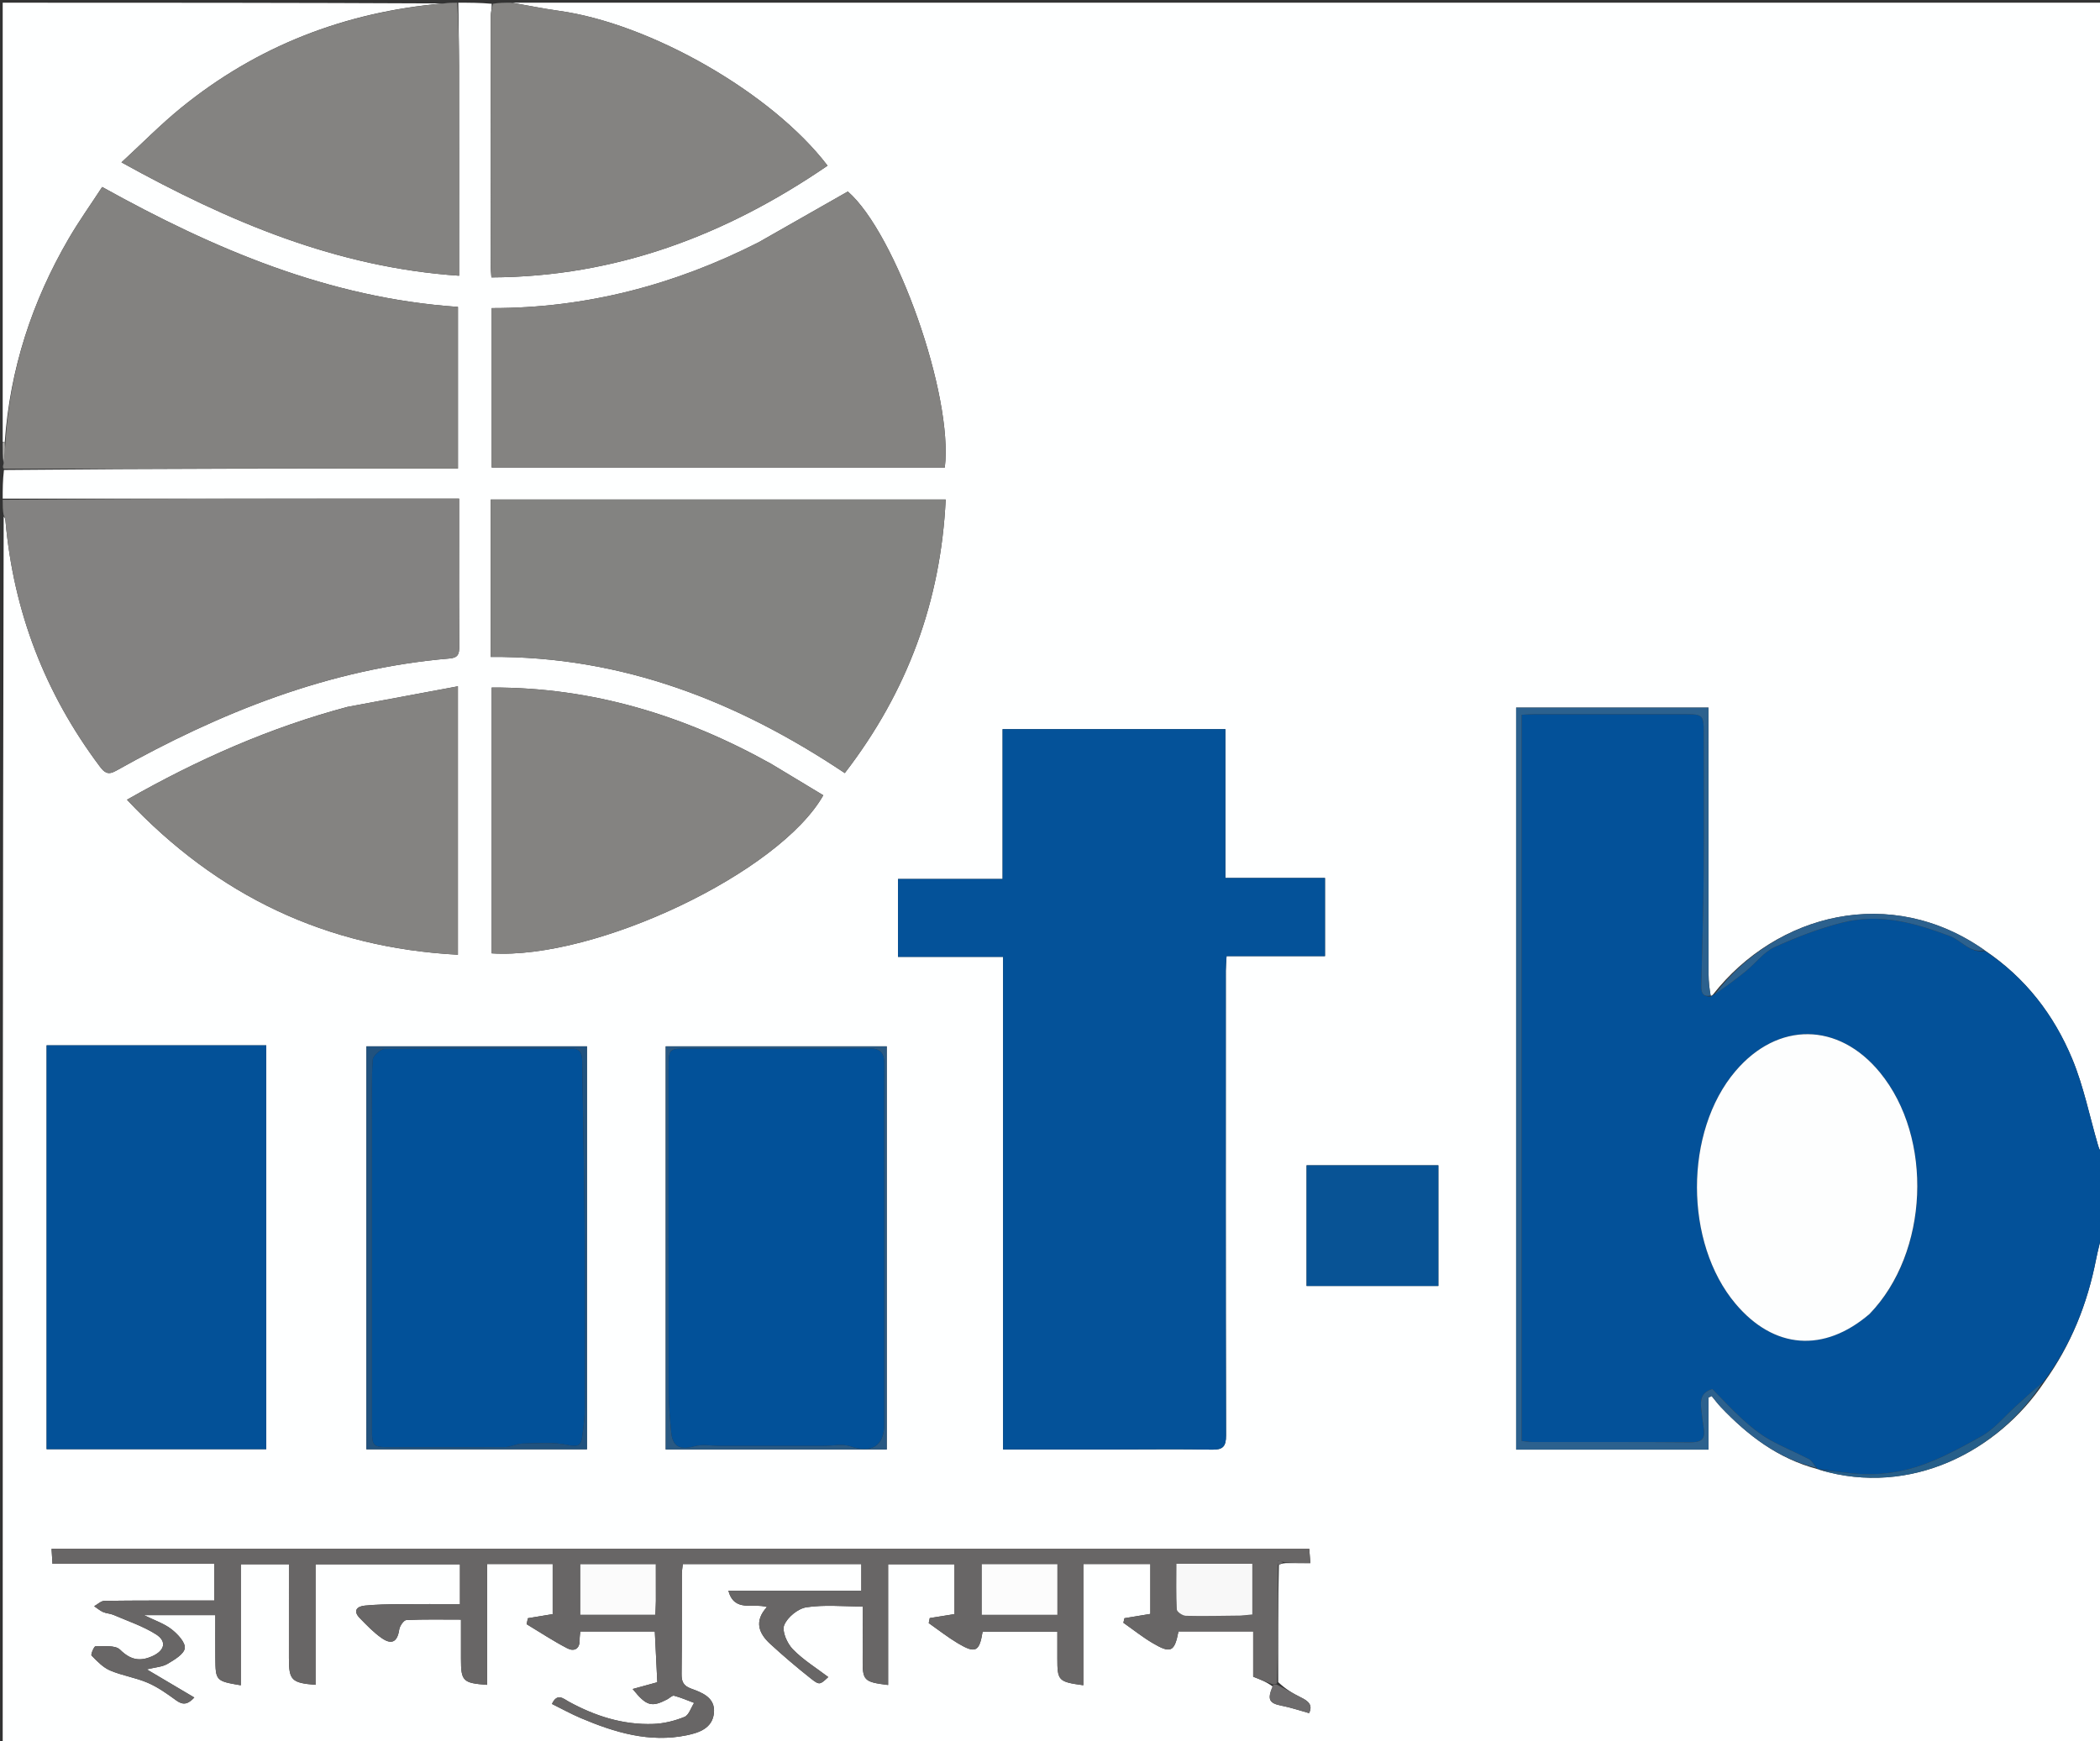<svg version="1.1" id="Layer_1" xmlns="http://www.w3.org/2000/svg" xmlns:xlink="http://www.w3.org/1999/xlink" x="0px" y="0px"
	 width="100%" viewBox="0 0 779 646" enable-background="new 0 0 779 646" xml:space="preserve">
<rect x="0" y="0" width="779" height="646" fill="#333333" stroke="none"/>
<path fill="#FEFFFF" opacity="1" stroke="none" 
	d="
M780,457 
	C780,520.314 780,583.628 780,646.971 
	C520.431,646.971 260.862,646.971 1,646.971 
	C1,495.31 1,343.62 1.364,191.658 
	C1.834,192.039 1.98,192.688 2.039,193.345 
	C5.041,226.982 16.711,257.276 36.968,284.298 
	C38.691,286.596 39.976,287.693 43.009,285.992 
	C81.631,264.33 122.117,248.087 166.757,244.311 
	C170.069,244.031 170.368,242.5 170.348,239.823 
	C170.254,226.836 170.303,213.848 170.302,200.861 
	C170.302,195.75 170.302,190.64 170.302,185 
	C113.473,185 57.236,185 1,185 
	C1,181.638 1,178.277 1.462,174.372 
	C57.849,173.83 113.773,173.83 169.882,173.83 
	C169.882,153.535 169.882,133.851 169.882,113.866 
	C121.983,110.574 79.384,92.42 37.903,69.377 
	C33.552,76.051 29.203,82.135 25.459,88.571 
	C11.886,111.908 3.678,136.963 1.764,164.072 
	C1.338,164.078 1.169,164.039 1,164 
	C1,109.738 1,55.476 1,1 
	C55.356,1 109.713,1 164.236,1.275 
	C128.038,4.45 95.437,16.993 67.107,40.058 
	C59.611,46.161 52.805,53.111 45.064,60.242 
	C84.992,82.357 125.039,99.245 170.302,102.299 
	C170.302,99.416 170.302,97.437 170.302,95.457 
	C170.303,71.797 170.327,48.136 170.289,24.475 
	C170.276,16.65 170.101,8.825 170,1 
	C174.025,1 178.051,1 182.394,1.397 
	C182.478,3.229 182.043,4.664 182.041,6.1 
	C181.999,36.9 182.004,67.699 182.015,98.499 
	C182.015,99.782 182.17,101.065 182.289,102.918 
	C228.64,102.735 269.395,87.202 306.986,61.466 
	C286.484,34.543 241.36,8.726 207.313,4.008 
	C201.514,3.204 195.77,2.012 190,1 
	C386.583,1 583.167,1 780,1 
	C780,143.023 780,285.047 779.603,427.493 
	C778.869,426.825 778.516,425.738 778.196,424.642 
	C775.095,414.017 772.918,403.009 768.693,392.852 
	C761.906,376.538 751.351,362.757 736.162,352.537 
	C701.383,328.044 658.997,338.974 635.447,368.99 
	C635.093,369.321 635.005,369.503 634.565,369.361 
	C634.071,366.555 633.808,364.074 633.805,361.592 
	C633.769,330.608 633.771,299.624 633.763,268.639 
	C633.762,266.69 633.762,264.741 633.762,262.538 
	C609.601,262.538 586.062,262.538 562.412,262.538 
	C562.412,354.549 562.412,446.193 562.412,537.842 
	C586.301,537.842 609.733,537.842 633.789,537.842 
	C633.789,531.223 633.789,524.862 633.789,518.5 
	C634.178,518.324 634.567,518.147 634.956,517.97 
	C636.084,519.338 637.134,520.779 638.352,522.06 
	C648.352,532.579 659.594,541.182 674.141,545.051 
	C674.342,545.154 674.791,545.111 675.063,545.37 
	C708.881,555.433 741.292,538.286 758.31,512.822 
	C768.31,498.929 774.324,483.681 777.545,467.251 
	C778.221,463.806 779.174,460.415 780,457 
M474.412,580.555 
	C474.943,580.311 475.474,580.068 476.911,579.959 
	C479.86,579.959 482.809,579.959 486.084,579.959 
	C485.917,577.808 485.796,576.24 485.673,574.658 
	C330.023,574.658 174.778,574.658 19.128,574.658 
	C19.243,576.559 19.338,578.115 19.464,580.194 
	C39.804,580.194 59.704,580.194 79.499,580.194 
	C79.499,584.991 79.499,589.227 79.499,593.831 
	C77.642,593.831 76.172,593.83 74.702,593.831 
	C62.712,593.84 50.721,593.788 38.733,593.95 
	C37.46,593.967 36.205,595.245 34.941,595.938 
	C36.037,596.674 37.061,597.573 38.25,598.101 
	C39.45,598.635 40.884,598.636 42.092,599.157 
	C47.399,601.445 52.998,603.303 57.837,606.353 
	C62.021,608.991 61.084,612.42 56.488,614.483 
	C51.854,616.562 48.368,615.845 44.539,612.069 
	C42.759,610.313 38.534,610.865 35.41,610.815 
	C34.903,610.807 33.597,613.859 33.959,614.23 
	C36.012,616.336 38.205,618.652 40.83,619.775 
	C45.338,621.704 50.365,622.426 54.863,624.373 
	C58.63,626.005 62.08,628.488 65.432,630.922 
	C68.034,632.812 69.818,632.229 72.08,629.809 
	C66.194,626.325 60.632,623.033 54.447,619.372 
	C57.675,618.57 60.206,618.47 62.125,617.335 
	C64.662,615.835 68.262,613.722 68.544,611.508 
	C68.818,609.36 65.873,606.235 63.612,604.478 
	C60.872,602.35 57.365,601.206 53.421,599.257 
	C62.781,599.257 71.128,599.257 79.878,599.257 
	C79.878,604.812 79.841,609.951 79.886,615.088 
	C79.961,623.616 80.053,623.695 89.323,625.277 
	C89.323,610.295 89.323,595.39 89.323,580.363 
	C95.591,580.363 101.314,580.363 107.185,580.363 
	C107.185,592.228 107.194,603.723 107.181,615.218 
	C107.173,623.37 108.137,624.392 117.041,625.101 
	C117.041,610.155 117.041,595.24 117.041,580.389 
	C135.205,580.389 152.92,580.389 170.627,580.389 
	C170.627,585.532 170.627,590.272 170.627,595.164 
	C162.924,595.164 155.595,595.108 148.267,595.185 
	C143.943,595.231 139.601,595.287 135.305,595.717 
	C132.308,596.017 130.884,597.699 133.466,600.349 
	C136.013,602.963 138.582,605.656 141.548,607.735 
	C145.368,610.412 147.441,609.099 148.097,604.588 
	C148.29,603.259 149.774,601.112 150.748,601.066 
	C157.334,600.752 163.943,600.902 171.002,600.902 
	C171.002,606.166 171.005,610.798 171.001,615.429 
	C170.995,623.727 171.679,624.452 180.683,625.11 
	C180.683,610.17 180.683,595.264 180.683,580.279 
	C189.163,580.279 197.081,580.279 205.014,580.279 
	C205.014,586.763 205.014,592.952 205.014,598.874 
	C201.599,599.439 198.711,599.916 195.824,600.394 
	C195.665,601.129 195.506,601.864 195.347,602.6 
	C200.37,605.625 205.27,608.886 210.469,611.57 
	C212.855,612.803 215.103,611.919 215.017,608.469 
	C214.989,607.386 215.18,606.297 215.262,605.322 
	C224.758,605.322 233.843,605.322 242.906,605.322 
	C243.221,611.746 243.52,617.84 243.829,624.148 
	C241.51,624.785 238.286,625.67 234.698,626.655 
	C239.781,633.001 241.724,633.498 247.464,630.518 
	C248.35,630.058 249.354,628.966 250.047,629.148 
	C252.587,629.811 255.018,630.889 257.49,631.81 
	C256.326,633.605 255.545,636.344 253.921,637.003 
	C250.317,638.465 246.312,639.47 242.431,639.616 
	C231.171,640.041 220.772,636.714 210.952,631.325 
	C209.033,630.271 206.688,627.982 204.753,632.2 
	C208.386,633.995 211.845,635.919 215.47,637.455 
	C228.035,642.779 240.924,646.674 254.758,643.819 
	C259.31,642.88 264.259,641.217 264.831,635.586 
	C265.408,629.912 260.593,628.043 256.419,626.533 
	C253.46,625.463 252.802,623.902 252.834,621.048 
	C252.972,608.717 252.896,596.385 252.933,584.053 
	C252.936,582.796 253.171,581.539 253.297,580.296 
	C275.613,580.296 297.533,580.296 319.516,580.296 
	C319.516,583.657 319.516,586.698 319.516,590.199 
	C302.801,590.199 286.577,590.199 270.194,590.199 
	C272.447,598.311 279.256,594.677 284.505,596.232 
	C279.691,601.466 281.449,605.99 285.664,609.87 
	C290.539,614.357 295.602,618.66 300.798,622.772 
	C304.004,625.308 304.184,625.08 307.246,622.221 
	C302.841,618.866 297.956,615.884 294.095,611.908 
	C291.994,609.743 289.983,605.217 290.899,602.962 
	C292.091,600.025 296.006,596.811 299.147,596.333 
	C305.762,595.329 312.635,596.028 320.019,596.028 
	C320.019,602.637 320.068,608.928 320.007,615.218 
	C319.925,623.528 320.343,624.034 329.449,625.168 
	C329.449,610.214 329.449,595.316 329.449,580.364 
	C338.044,580.364 346.099,580.364 354.074,580.364 
	C354.074,586.833 354.074,592.919 354.074,598.867 
	C350.748,599.401 347.821,599.871 344.893,600.342 
	C344.769,600.961 344.644,601.579 344.52,602.198 
	C348.102,604.707 351.551,607.438 355.295,609.674 
	C361.857,613.594 363.304,612.859 364.509,605.372 
	C373.66,605.372 382.851,605.372 392.228,605.372 
	C392.228,608.916 392.23,612.079 392.227,615.241 
	C392.218,623.578 392.601,623.996 401.858,625.261 
	C401.858,610.296 401.858,595.386 401.858,580.292 
	C410.385,580.292 418.443,580.292 426.725,580.292 
	C426.725,586.688 426.725,592.766 426.725,598.798 
	C423.326,599.362 420.221,599.877 417.117,600.391 
	C416.986,600.952 416.854,601.514 416.723,602.075 
	C420.323,604.603 423.78,607.372 427.555,609.605 
	C434.315,613.604 435.681,612.895 437.159,605.291 
	C446.229,605.291 455.312,605.291 464.876,605.291 
	C464.876,611.179 464.876,616.782 464.876,622.097 
	C467.652,623.183 469.908,624.066 472.147,625.76 
	C470.01,630.541 470.784,631.959 475.462,632.859 
	C478.856,633.511 482.156,634.653 485.603,635.605 
	C487.117,632.518 485.209,631.066 482.542,629.76 
	C479.578,628.309 476.744,626.594 474.153,624.099 
	C474.117,609.738 474.081,595.377 474.412,580.555 
M415.5,537.771 
	C426.829,537.768 438.162,537.606 449.487,537.846 
	C453.583,537.933 454.816,536.775 454.806,532.547 
	C454.662,475.066 454.705,417.585 454.717,360.104 
	C454.718,358.516 454.878,356.928 454.996,354.743 
	C467.522,354.743 479.567,354.743 491.511,354.743 
	C491.511,344.857 491.511,335.607 491.511,325.748 
	C479.091,325.748 467.037,325.748 454.561,325.748 
	C454.561,307.035 454.561,288.938 454.561,270.529 
	C426.898,270.529 399.687,270.529 371.914,270.529 
	C371.914,289.093 371.914,307.324 371.914,326.121 
	C358.639,326.121 345.914,326.121 333.124,326.121 
	C333.124,335.956 333.124,345.212 333.124,355.026 
	C346.124,355.026 358.851,355.026 372.102,355.026 
	C372.102,416.129 372.102,476.673 372.102,537.771 
	C386.592,537.771 400.546,537.771 415.5,537.771 
M281.371,89.917 
	C250.232,105.759 217.268,114.37 182.397,114.313 
	C182.397,134.485 182.397,154.024 182.397,173.46 
	C238.758,173.46 294.644,173.46 350.481,173.46 
	C353.696,146.775 332.379,86.598 314.506,71.055 
	C303.635,77.25 292.831,83.407 281.371,89.917 
M67.5,387.845 
	C50.747,387.845 33.994,387.845 17.284,387.845 
	C17.284,438.271 17.284,487.996 17.284,537.674 
	C44.683,537.674 71.737,537.674 98.761,537.674 
	C98.761,487.577 98.761,437.846 98.761,387.844 
	C88.453,387.844 78.476,387.844 67.5,387.845 
M182.017,228.496 
	C182.017,233.43 182.017,238.363 182.017,243.726 
	C230.86,243.413 273.593,260.235 313.373,286.823 
	C336.676,256.56 348.991,222.999 350.807,185.34 
	C294.24,185.34 238.352,185.34 182.017,185.34 
	C182.017,199.587 182.017,213.542 182.017,228.496 
M286.097,283.418 
	C253.916,265.442 219.726,254.954 182.389,255.09 
	C182.389,288.334 182.389,321.035 182.389,353.712 
	C220.978,356.144 289.11,323.802 305.402,295.064 
	C299.196,291.318 292.963,287.556 286.097,283.418 
M128.819,262.286 
	C100.236,269.911 73.434,281.713 47.104,296.718 
	C80.714,332.464 121.153,351.63 169.863,354.219 
	C169.863,321.007 169.863,288.522 169.863,254.631 
	C155.992,257.212 142.808,259.665 128.819,262.286 
M522.481,477.127 
	C526.228,477.127 529.974,477.127 533.566,477.127 
	C533.566,461.618 533.566,446.917 533.566,432.365 
	C516.957,432.365 500.765,432.365 484.675,432.365 
	C484.675,447.473 484.675,462.162 484.675,477.125 
	C497.225,477.125 509.357,477.125 522.481,477.127 
M135.909,515.5 
	C135.909,522.924 135.909,530.348 135.909,537.714 
	C163.689,537.714 190.754,537.714 217.74,537.714 
	C217.74,487.618 217.74,437.875 217.74,388.207 
	C190.338,388.207 163.279,388.207 135.908,388.207 
	C135.908,430.559 135.908,472.529 135.909,515.5 
M246.94,468.5 
	C246.94,491.57 246.94,514.641 246.94,537.772 
	C274.739,537.772 301.789,537.772 328.942,537.772 
	C328.942,487.743 328.942,438.031 328.942,388.205 
	C301.507,388.205 274.341,388.205 246.94,388.205 
	C246.94,414.908 246.94,441.204 246.94,468.5 
z"/>
<path fill="#035199" opacity="1" stroke="none" 
	d="
M674.791,545.111 
	C674.791,545.111 674.342,545.154 673.993,544.738 
	C672.786,543.317 672.123,541.938 671.037,541.372 
	C666.138,538.823 660.966,536.771 656.195,534.016 
	C652.671,531.98 649.421,529.349 646.399,526.599 
	C642.399,522.958 638.741,518.941 635.2,515.353 
	C630.859,516.659 630.742,519.614 631.074,522.737 
	C631.337,525.201 631.652,527.661 632.034,530.109 
	C632.665,534.162 630.852,535.159 626.983,535.124 
	C607.485,534.951 587.985,535.054 568.486,535.026 
	C567.085,535.024 565.685,534.751 564.446,534.621 
	C564.446,444.546 564.446,355.044 564.446,265.212 
	C566.075,265.121 567.537,264.97 568.999,264.969 
	C587.831,264.955 606.664,264.954 625.496,264.97 
	C631.535,264.975 632.003,265.426 632.012,271.537 
	C632.037,289.036 632.141,306.536 631.987,324.034 
	C631.863,337.994 631.414,351.952 631.089,365.91 
	C631.022,368.815 632.124,369.943 634.917,369.686 
	C635.005,369.503 635.093,369.321 635.827,369.037 
	C640.21,366.062 644.014,363.269 647.667,360.291 
	C651.298,357.331 654.324,353.176 658.419,351.335 
	C666.443,347.729 674.628,344.527 683.344,342.32 
	C697.621,338.705 710.338,342.48 723.226,347.264 
	C727.684,348.918 730.77,353.809 736.349,352.829 
	C751.351,362.757 761.906,376.538 768.693,392.852 
	C772.918,403.009 775.095,414.017 778.196,424.642 
	C778.516,425.738 778.869,426.825 779.603,427.958 
	C780,437.354 780,446.708 780,456.531 
	C779.174,460.415 778.221,463.806 777.545,467.251 
	C774.324,483.681 768.31,498.929 757.944,512.82 
	C754.105,515.927 750.927,518.87 747.719,521.779 
	C743.541,525.566 739.822,530.189 735.022,532.875 
	C729.326,536.063 723.514,539.253 717.371,541.864 
	C708.625,545.579 700.256,547.219 691.203,546.911 
	C685.718,546.725 680.261,545.738 674.791,545.111 
M693.758,487.263 
	C715.532,464.742 717.254,422.185 697.373,397.917 
	C682.012,379.165 659.492,378.942 643.792,397.387 
	C624.714,419.8 624.73,461.118 643.825,483.75 
	C657.997,500.547 676.54,502.051 693.758,487.263 
z"/>
<path fill="#838280" opacity="1" stroke="none" 
	d="
M2.02,164.027 
	C3.678,136.963 11.886,111.908 25.459,88.571 
	C29.203,82.135 33.552,76.051 37.903,69.377 
	C79.384,92.42 121.983,110.574 169.882,113.866 
	C169.882,133.851 169.882,153.535 169.882,173.83 
	C113.773,173.83 57.849,173.83 1.462,173.915 
	C1,173.556 1,173.111 1.319,172.086 
	C1.765,169.013 1.893,166.52 2.02,164.027 
z"/>
<path fill="#838281" opacity="1" stroke="none" 
	d="
M1,185.428 
	C57.236,185 113.473,185 170.302,185 
	C170.302,190.64 170.302,195.75 170.302,200.861 
	C170.303,213.848 170.254,226.836 170.348,239.823 
	C170.368,242.5 170.069,244.031 166.757,244.311 
	C122.117,248.087 81.631,264.33 43.009,285.992 
	C39.976,287.693 38.691,286.596 36.968,284.298 
	C16.711,257.276 5.041,226.982 2.039,193.345 
	C1.98,192.688 1.834,192.039 1.364,191.193 
	C1,189.286 1,187.571 1,185.428 
z"/>
<path fill="#848381" opacity="1" stroke="none" 
	d="
M189.562,1 
	C195.77,2.012 201.514,3.204 207.313,4.008 
	C241.36,8.726 286.484,34.543 306.986,61.466 
	C269.395,87.202 228.64,102.735 182.289,102.918 
	C182.17,101.065 182.015,99.782 182.015,98.499 
	C182.004,67.699 181.999,36.9 182.041,6.1 
	C182.043,4.664 182.478,3.229 182.856,1.397 
	C185.042,1 187.083,1 189.562,1 
z"/>
<path fill="#848381" opacity="1" stroke="none" 
	d="
M169.583,1 
	C170.101,8.825 170.276,16.65 170.289,24.475 
	C170.327,48.136 170.303,71.797 170.302,95.457 
	C170.302,97.437 170.302,99.416 170.302,102.299 
	C125.039,99.245 84.992,82.357 45.064,60.242 
	C52.805,53.111 59.611,46.161 67.107,40.058 
	C95.437,16.993 128.038,4.45 164.701,1.275 
	C166.389,1 167.778,1 169.583,1 
z"/>
<path fill="#AFAEAC" opacity="1" stroke="none" 
	d="
M1.764,164.072 
	C1.893,166.52 1.765,169.013 1.319,171.753 
	C1,169.629 1,167.259 1,164.444 
	C1.169,164.039 1.338,164.078 1.764,164.072 
z"/>
<path fill="#045299" opacity="1" stroke="none" 
	d="
M415,537.771 
	C400.546,537.771 386.592,537.771 372.102,537.771 
	C372.102,476.673 372.102,416.129 372.102,355.026 
	C358.851,355.026 346.124,355.026 333.124,355.026 
	C333.124,345.212 333.124,335.956 333.124,326.121 
	C345.914,326.121 358.639,326.121 371.914,326.121 
	C371.914,307.324 371.914,289.093 371.914,270.529 
	C399.687,270.529 426.898,270.529 454.561,270.529 
	C454.561,288.938 454.561,307.035 454.561,325.748 
	C467.037,325.748 479.091,325.748 491.511,325.748 
	C491.511,335.607 491.511,344.857 491.511,354.743 
	C479.567,354.743 467.522,354.743 454.996,354.743 
	C454.878,356.928 454.718,358.516 454.717,360.104 
	C454.705,417.585 454.662,475.066 454.806,532.547 
	C454.816,536.775 453.583,537.933 449.487,537.846 
	C438.162,537.606 426.829,537.768 415,537.771 
z"/>
<path fill="#848381" opacity="1" stroke="none" 
	d="
M281.699,89.741 
	C292.831,83.407 303.635,77.25 314.506,71.055 
	C332.379,86.598 353.696,146.775 350.481,173.46 
	C294.644,173.46 238.758,173.46 182.397,173.46 
	C182.397,154.024 182.397,134.485 182.397,114.313 
	C217.268,114.37 250.232,105.759 281.699,89.741 
z"/>
<path fill="#035198" opacity="1" stroke="none" 
	d="
M68,387.844 
	C78.476,387.844 88.453,387.844 98.761,387.844 
	C98.761,437.846 98.761,487.577 98.761,537.674 
	C71.737,537.674 44.683,537.674 17.284,537.674 
	C17.284,487.996 17.284,438.271 17.284,387.845 
	C33.994,387.845 50.747,387.845 68,387.844 
z"/>
<path fill="#838381" opacity="1" stroke="none" 
	d="
M182.017,227.997 
	C182.017,213.542 182.017,199.587 182.017,185.34 
	C238.352,185.34 294.24,185.34 350.807,185.34 
	C348.991,222.999 336.676,256.56 313.373,286.823 
	C273.593,260.235 230.86,243.413 182.017,243.726 
	C182.017,238.363 182.017,233.43 182.017,227.997 
z"/>
<path fill="#686666" opacity="1" stroke="none" 
	d="
M472.164,624.949 
	C469.908,624.066 467.652,623.183 464.876,622.097 
	C464.876,616.782 464.876,611.179 464.876,605.291 
	C455.312,605.291 446.229,605.291 437.159,605.291 
	C435.681,612.895 434.315,613.604 427.555,609.605 
	C423.78,607.372 420.323,604.603 416.723,602.075 
	C416.854,601.514 416.986,600.952 417.117,600.391 
	C420.221,599.877 423.326,599.362 426.725,598.798 
	C426.725,592.766 426.725,586.688 426.725,580.292 
	C418.443,580.292 410.385,580.292 401.858,580.292 
	C401.858,595.386 401.858,610.296 401.858,625.261 
	C392.601,623.996 392.218,623.578 392.227,615.241 
	C392.23,612.079 392.228,608.916 392.228,605.372 
	C382.851,605.372 373.66,605.372 364.509,605.372 
	C363.304,612.859 361.857,613.594 355.295,609.674 
	C351.551,607.438 348.102,604.707 344.52,602.198 
	C344.644,601.579 344.769,600.961 344.893,600.342 
	C347.821,599.871 350.748,599.401 354.074,598.867 
	C354.074,592.919 354.074,586.833 354.074,580.364 
	C346.099,580.364 338.044,580.364 329.449,580.364 
	C329.449,595.316 329.449,610.214 329.449,625.168 
	C320.343,624.034 319.925,623.528 320.007,615.218 
	C320.068,608.928 320.019,602.637 320.019,596.028 
	C312.635,596.028 305.762,595.329 299.147,596.333 
	C296.006,596.811 292.091,600.025 290.899,602.962 
	C289.983,605.217 291.994,609.743 294.095,611.908 
	C297.956,615.884 302.841,618.866 307.246,622.221 
	C304.184,625.08 304.004,625.308 300.798,622.772 
	C295.602,618.66 290.539,614.357 285.664,609.87 
	C281.449,605.99 279.691,601.466 284.505,596.232 
	C279.256,594.677 272.447,598.311 270.194,590.199 
	C286.577,590.199 302.801,590.199 319.516,590.199 
	C319.516,586.698 319.516,583.657 319.516,580.296 
	C297.533,580.296 275.613,580.296 253.297,580.296 
	C253.171,581.539 252.936,582.796 252.933,584.053 
	C252.896,596.385 252.972,608.717 252.834,621.048 
	C252.802,623.902 253.46,625.463 256.419,626.533 
	C260.593,628.043 265.408,629.912 264.831,635.586 
	C264.259,641.217 259.31,642.88 254.758,643.819 
	C240.924,646.674 228.035,642.779 215.47,637.455 
	C211.845,635.919 208.386,633.995 204.753,632.2 
	C206.688,627.982 209.033,630.271 210.952,631.325 
	C220.772,636.714 231.171,640.041 242.431,639.616 
	C246.312,639.47 250.317,638.465 253.921,637.003 
	C255.545,636.344 256.326,633.605 257.49,631.81 
	C255.018,630.889 252.587,629.811 250.047,629.148 
	C249.354,628.966 248.35,630.058 247.464,630.518 
	C241.724,633.498 239.781,633.001 234.698,626.655 
	C238.286,625.67 241.51,624.785 243.829,624.148 
	C243.52,617.84 243.221,611.746 242.906,605.322 
	C233.843,605.322 224.758,605.322 215.262,605.322 
	C215.18,606.297 214.989,607.386 215.017,608.469 
	C215.103,611.919 212.855,612.803 210.469,611.57 
	C205.27,608.886 200.37,605.625 195.347,602.6 
	C195.506,601.864 195.665,601.129 195.824,600.394 
	C198.711,599.916 201.599,599.439 205.014,598.874 
	C205.014,592.952 205.014,586.763 205.014,580.279 
	C197.081,580.279 189.163,580.279 180.683,580.279 
	C180.683,595.264 180.683,610.17 180.683,625.11 
	C171.679,624.452 170.995,623.727 171.001,615.429 
	C171.005,610.798 171.002,606.166 171.002,600.902 
	C163.943,600.902 157.334,600.752 150.748,601.066 
	C149.774,601.112 148.29,603.259 148.097,604.588 
	C147.441,609.099 145.368,610.412 141.548,607.735 
	C138.582,605.656 136.013,602.963 133.466,600.349 
	C130.884,597.699 132.308,596.017 135.305,595.717 
	C139.601,595.287 143.943,595.231 148.267,595.185 
	C155.595,595.108 162.924,595.164 170.627,595.164 
	C170.627,590.272 170.627,585.532 170.627,580.389 
	C152.92,580.389 135.205,580.389 117.041,580.389 
	C117.041,595.24 117.041,610.155 117.041,625.101 
	C108.137,624.392 107.173,623.37 107.181,615.218 
	C107.194,603.723 107.185,592.228 107.185,580.363 
	C101.314,580.363 95.591,580.363 89.323,580.363 
	C89.323,595.39 89.323,610.295 89.323,625.277 
	C80.053,623.695 79.961,623.616 79.886,615.088 
	C79.841,609.951 79.878,604.812 79.878,599.257 
	C71.128,599.257 62.781,599.257 53.421,599.257 
	C57.365,601.206 60.872,602.35 63.612,604.478 
	C65.873,606.235 68.818,609.36 68.544,611.508 
	C68.262,613.722 64.662,615.835 62.125,617.335 
	C60.206,618.47 57.675,618.57 54.447,619.372 
	C60.632,623.033 66.194,626.325 72.08,629.809 
	C69.818,632.229 68.034,632.812 65.432,630.922 
	C62.08,628.488 58.63,626.005 54.863,624.373 
	C50.365,622.426 45.338,621.704 40.83,619.775 
	C38.205,618.652 36.012,616.336 33.959,614.23 
	C33.597,613.859 34.903,610.807 35.41,610.815 
	C38.534,610.865 42.759,610.313 44.539,612.069 
	C48.368,615.845 51.854,616.562 56.488,614.483 
	C61.084,612.42 62.021,608.991 57.837,606.353 
	C52.998,603.303 47.399,601.445 42.092,599.157 
	C40.884,598.636 39.45,598.635 38.25,598.101 
	C37.061,597.573 36.037,596.674 34.941,595.938 
	C36.205,595.245 37.46,593.967 38.733,593.95 
	C50.721,593.788 62.712,593.84 74.702,593.831 
	C76.172,593.83 77.642,593.831 79.499,593.831 
	C79.499,589.227 79.499,584.991 79.499,580.194 
	C59.704,580.194 39.804,580.194 19.464,580.194 
	C19.338,578.115 19.243,576.559 19.128,574.658 
	C174.778,574.658 330.023,574.658 485.673,574.658 
	C485.796,576.24 485.917,577.808 486.084,579.959 
	C482.809,579.959 479.86,579.959 476.415,579.628 
	C475.259,579.243 474.599,579.188 473.94,579.133 
	C473.975,579.761 474.01,580.389 474.045,581.016 
	C474.081,595.377 474.117,609.738 473.722,624.538 
	C472.915,624.968 472.539,624.958 472.164,624.949 
M460.68,599.424 
	C462.057,599.279 463.434,599.134 464.555,599.016 
	C464.555,592.37 464.555,586.319 464.555,580.195 
	C455.134,580.195 446.067,580.195 436.387,580.195 
	C436.387,585.998 436.239,591.601 436.542,597.179 
	C436.589,598.046 438.679,599.468 439.852,599.497 
	C446.48,599.664 453.116,599.483 460.68,599.424 
M243.246,593.46 
	C243.246,589.059 243.246,584.659 243.246,580.363 
	C233.448,580.363 224.404,580.363 215.284,580.363 
	C215.284,586.821 215.284,592.894 215.284,599.108 
	C224.637,599.108 233.685,599.108 243.025,599.108 
	C243.12,597.369 243.2,595.91 243.246,593.46 
M392.237,589.506 
	C392.237,586.42 392.237,583.333 392.237,580.336 
	C382.476,580.336 373.41,580.336 364.207,580.336 
	C364.207,586.771 364.207,592.85 364.207,599.133 
	C373.554,599.133 382.615,599.133 392.237,599.133 
	C392.237,596.056 392.237,593.274 392.237,589.506 
z"/>
<path fill="#848381" opacity="1" stroke="none" 
	d="
M286.414,283.606 
	C292.963,287.556 299.196,291.318 305.402,295.064 
	C289.11,323.802 220.978,356.144 182.389,353.712 
	C182.389,321.035 182.389,288.334 182.389,255.09 
	C219.726,254.954 253.916,265.442 286.414,283.606 
z"/>
<path fill="#848381" opacity="1" stroke="none" 
	d="
M129.222,262.202 
	C142.808,259.665 155.992,257.212 169.863,254.631 
	C169.863,288.522 169.863,321.007 169.863,354.219 
	C121.153,351.63 80.714,332.464 47.104,296.718 
	C73.434,281.713 100.236,269.911 129.222,262.202 
z"/>
<path fill="#085395" opacity="1" stroke="none" 
	d="
M521.985,477.126 
	C509.357,477.125 497.225,477.125 484.675,477.125 
	C484.675,462.162 484.675,447.473 484.675,432.365 
	C500.765,432.365 516.957,432.365 533.566,432.365 
	C533.566,446.917 533.566,461.618 533.566,477.127 
	C529.974,477.127 526.228,477.127 521.985,477.126 
z"/>
<path fill="#2C618E" opacity="1" stroke="none" 
	d="
M634.565,369.361 
	C632.124,369.943 631.022,368.815 631.089,365.91 
	C631.414,351.952 631.863,337.994 631.987,324.034 
	C632.141,306.536 632.037,289.036 632.012,271.537 
	C632.003,265.426 631.535,264.975 625.496,264.97 
	C606.664,264.954 587.831,264.955 568.999,264.969 
	C567.537,264.97 566.075,265.121 564.446,265.212 
	C564.446,355.044 564.446,444.546 564.446,534.621 
	C565.685,534.751 567.085,535.024 568.486,535.026 
	C587.985,535.054 607.485,534.951 626.983,535.124 
	C630.852,535.159 632.665,534.162 632.034,530.109 
	C631.652,527.661 631.337,525.201 631.074,522.737 
	C630.742,519.614 630.859,516.659 635.2,515.353 
	C638.741,518.941 642.399,522.958 646.399,526.599 
	C649.421,529.349 652.671,531.98 656.195,534.016 
	C660.966,536.771 666.138,538.823 671.037,541.372 
	C672.123,541.938 672.786,543.317 673.792,544.635 
	C659.594,541.182 648.352,532.579 638.352,522.06 
	C637.134,520.779 636.084,519.338 634.956,517.97 
	C634.567,518.147 634.178,518.324 633.789,518.5 
	C633.789,524.862 633.789,531.223 633.789,537.842 
	C609.733,537.842 586.301,537.842 562.412,537.842 
	C562.412,446.193 562.412,354.549 562.412,262.538 
	C586.062,262.538 609.601,262.538 633.762,262.538 
	C633.762,264.741 633.762,266.69 633.763,268.639 
	C633.771,299.624 633.769,330.608 633.805,361.592 
	C633.808,364.074 634.071,366.555 634.565,369.361 
z"/>
<path fill="#21527E" opacity="1" stroke="none" 
	d="
M135.908,515 
	C135.908,472.529 135.908,430.559 135.908,388.207 
	C163.279,388.207 190.338,388.207 217.74,388.207 
	C217.74,437.875 217.74,487.618 217.74,537.714 
	C190.754,537.714 163.689,537.714 135.909,537.714 
	C135.909,530.348 135.909,522.924 135.908,515 
M137.991,415.501 
	C137.989,453.652 137.983,491.803 137.989,529.954 
	C137.99,536.719 138.247,536.957 145.049,536.958 
	C159.21,536.961 173.371,537.016 187.531,536.895 
	C189.562,536.878 191.578,535.634 193.612,535.6 
	C199.338,535.504 205.253,534.922 210.735,536.144 
	C214.298,536.938 215.438,536.298 215.893,533.401 
	C216.482,529.65 216.923,525.833 216.942,522.043 
	C217.043,502.385 217.117,482.725 216.955,463.067 
	C216.768,440.284 216.335,417.502 215.986,394.72 
	C215.945,392.023 216.043,389.046 212.125,389.041 
	C188.968,389.01 165.81,388.946 142.656,389.204 
	C141.11,389.221 138.373,391.716 138.271,393.201 
	C137.783,400.274 138.015,407.397 137.991,415.501 
z"/>
<path fill="#295983" opacity="1" stroke="none" 
	d="
M246.94,468 
	C246.94,441.204 246.94,414.908 246.94,388.205 
	C274.341,388.205 301.507,388.205 328.942,388.205 
	C328.942,438.031 328.942,487.743 328.942,537.772 
	C301.789,537.772 274.739,537.772 246.94,537.772 
	C246.94,514.641 246.94,491.57 246.94,468 
M328.013,447.5 
	C328.005,430.006 327.919,412.511 328.043,395.017 
	C328.074,390.583 326.608,388.879 321.935,388.922 
	C299.777,389.125 277.616,388.998 255.457,389.015 
	C248.036,389.021 248.022,389.065 248.021,396.633 
	C248.018,436.62 247.986,476.608 248.06,516.595 
	C248.069,521.554 248.528,526.522 248.995,531.466 
	C249.501,536.819 252.418,538.076 257.5,536.614 
	C260.623,535.716 264.22,536.474 267.604,536.474 
	C280.208,536.474 292.811,536.469 305.414,536.465 
	C308.798,536.464 312.486,535.583 315.508,536.628 
	C323.213,539.293 327.995,536.515 328.001,528.475 
	C328.02,501.817 328.011,475.158 328.013,447.5 
z"/>
<path fill="#2C618E" opacity="1" stroke="none" 
	d="
M736.162,352.537 
	C730.77,353.809 727.684,348.918 723.226,347.264 
	C710.338,342.48 697.621,338.705 683.344,342.32 
	C674.628,344.527 666.443,347.729 658.419,351.335 
	C654.324,353.176 651.298,357.331 647.667,360.291 
	C644.014,363.269 640.21,366.062 636.093,368.889 
	C658.997,338.974 701.383,328.044 736.162,352.537 
z"/>
<path fill="#265F8A" opacity="1" stroke="none" 
	d="
M675.063,545.37 
	C680.261,545.738 685.718,546.725 691.203,546.911 
	C700.256,547.219 708.625,545.579 717.371,541.864 
	C723.514,539.253 729.326,536.063 735.022,532.875 
	C739.822,530.189 743.541,525.566 747.719,521.779 
	C750.927,518.87 754.105,515.927 757.662,513.003 
	C741.292,538.286 708.881,555.433 675.063,545.37 
z"/>
<path fill="#6D6B6C" opacity="1" stroke="none" 
	d="
M472.156,625.355 
	C472.539,624.958 472.915,624.968 473.571,624.985 
	C476.744,626.594 479.578,628.309 482.542,629.76 
	C485.209,631.066 487.117,632.518 485.603,635.605 
	C482.156,634.653 478.856,633.511 475.462,632.859 
	C470.784,631.959 470.01,630.541 472.156,625.355 
z"/>
<path fill="#6D6B6C" opacity="1" stroke="none" 
	d="
M474.229,580.785 
	C474.01,580.389 473.975,579.761 473.94,579.133 
	C474.599,579.188 475.259,579.243 475.962,579.561 
	C475.474,580.068 474.943,580.311 474.229,580.785 
z"/>
<path fill="#FDFEFE" opacity="1" stroke="none" 
	d="
M693.505,487.51 
	C676.54,502.051 657.997,500.547 643.825,483.75 
	C624.73,461.118 624.714,419.8 643.792,397.387 
	C659.492,378.942 682.012,379.165 697.373,397.917 
	C717.254,422.185 715.532,464.742 693.505,487.51 
z"/>
<path fill="#F8F8F8" opacity="1" stroke="none" 
	d="
M460.215,599.422 
	C453.116,599.483 446.48,599.664 439.852,599.497 
	C438.679,599.468 436.589,598.046 436.542,597.179 
	C436.239,591.601 436.387,585.998 436.387,580.195 
	C446.067,580.195 455.134,580.195 464.555,580.195 
	C464.555,586.319 464.555,592.37 464.555,599.016 
	C463.434,599.134 462.057,599.279 460.215,599.422 
z"/>
<path fill="#FBFBFB" opacity="1" stroke="none" 
	d="
M243.263,593.955 
	C243.2,595.91 243.12,597.369 243.025,599.108 
	C233.685,599.108 224.637,599.108 215.284,599.108 
	C215.284,592.894 215.284,586.821 215.284,580.363 
	C224.404,580.363 233.448,580.363 243.246,580.363 
	C243.246,584.659 243.246,589.059 243.263,593.955 
z"/>
<path fill="#FCFCFC" opacity="1" stroke="none" 
	d="
M392.237,590 
	C392.237,593.274 392.237,596.056 392.237,599.133 
	C382.615,599.133 373.554,599.133 364.207,599.133 
	C364.207,592.85 364.207,586.771 364.207,580.336 
	C373.41,580.336 382.476,580.336 392.237,580.336 
	C392.237,583.333 392.237,586.42 392.237,590 
z"/>
<path fill="#025199" opacity="1" stroke="none" 
	d="
M137.991,415.001 
	C138.015,407.397 137.783,400.274 138.271,393.201 
	C138.373,391.716 141.11,389.221 142.656,389.204 
	C165.81,388.946 188.968,389.01 212.125,389.041 
	C216.043,389.046 215.945,392.023 215.986,394.72 
	C216.335,417.502 216.768,440.284 216.955,463.067 
	C217.117,482.725 217.043,502.385 216.942,522.043 
	C216.923,525.833 216.482,529.65 215.893,533.401 
	C215.438,536.298 214.298,536.938 210.735,536.144 
	C205.253,534.922 199.338,535.504 193.612,535.6 
	C191.578,535.634 189.562,536.878 187.531,536.895 
	C173.371,537.016 159.21,536.961 145.049,536.958 
	C138.247,536.957 137.99,536.719 137.989,529.954 
	C137.983,491.803 137.989,453.652 137.991,415.001 
z"/>
<path fill="#025199" opacity="1" stroke="none" 
	d="
M328.013,448 
	C328.011,475.158 328.02,501.817 328.001,528.475 
	C327.995,536.515 323.213,539.293 315.508,536.628 
	C312.486,535.583 308.798,536.464 305.414,536.465 
	C292.811,536.469 280.208,536.474 267.604,536.474 
	C264.22,536.474 260.623,535.716 257.5,536.614 
	C252.418,538.076 249.501,536.819 248.995,531.466 
	C248.528,526.522 248.069,521.554 248.06,516.595 
	C247.986,476.608 248.018,436.62 248.021,396.633 
	C248.022,389.065 248.036,389.021 255.457,389.015 
	C277.616,388.998 299.777,389.125 321.935,388.922 
	C326.608,388.879 328.074,390.583 328.043,395.017 
	C327.919,412.511 328.005,430.006 328.013,448 
z"/>
</svg>